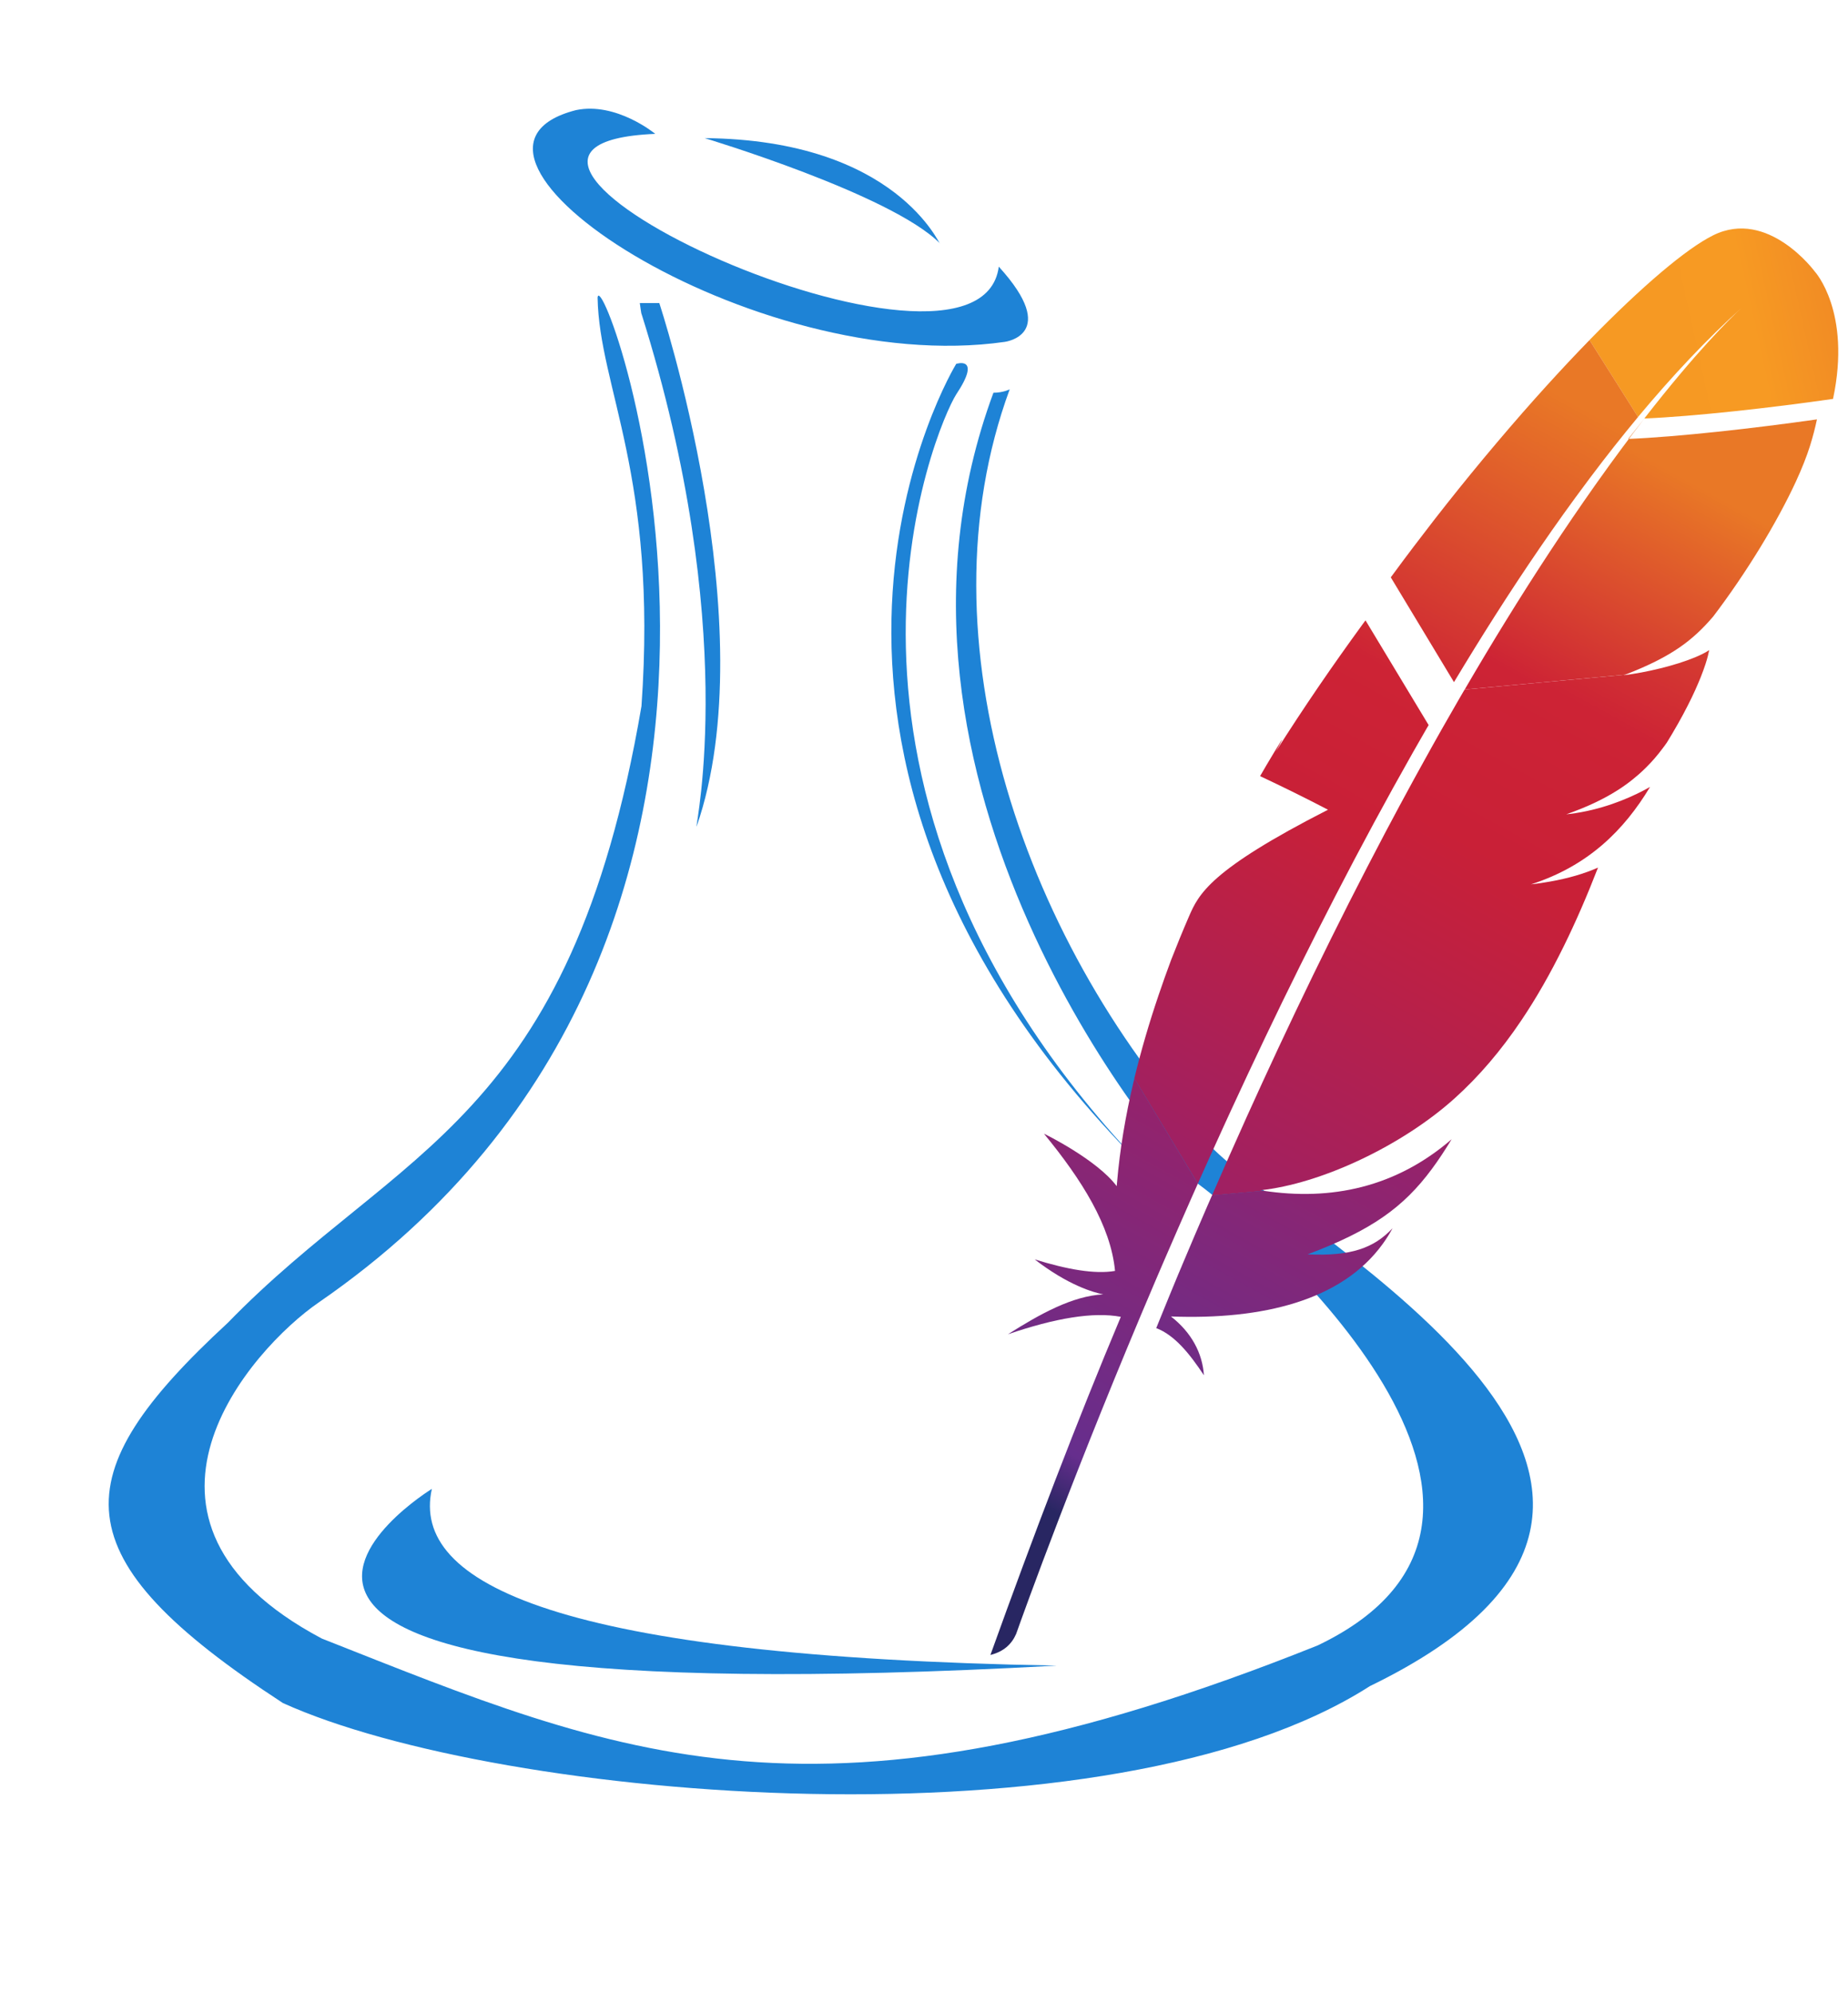 <?xml version="1.0" encoding="UTF-8"?>
<svg width="51px" height="55px" viewBox="0 0 51 55" version="1.1" xmlns="http://www.w3.org/2000/svg" xmlns:xlink="http://www.w3.org/1999/xlink">
    <title>apachekaraf-original</title>
    <defs>
        <linearGradient x1="16.531%" y1="57.978%" x2="159.465%" y2="32.487%" id="linearGradient-1">
            <stop stop-color="#F69923" offset="0%"></stop>
            <stop stop-color="#F79A23" offset="31.23%"></stop>
            <stop stop-color="#E97826" offset="83.83%"></stop>
        </linearGradient>
        <linearGradient x1="-89.927%" y1="394.601%" x2="62.913%" y2="13.776%" id="linearGradient-2">
            <stop stop-color="#9E2064" offset="32.33%"></stop>
            <stop stop-color="#C92037" offset="63.02%"></stop>
            <stop stop-color="#CD2335" offset="75.14%"></stop>
            <stop stop-color="#E97826" offset="100%"></stop>
        </linearGradient>
        <linearGradient x1="-20.668%" y1="140.945%" x2="125.225%" y2="-68.982%" id="linearGradient-3">
            <stop stop-color="#282662" offset="0%"></stop>
            <stop stop-color="#662E8D" offset="9.55%"></stop>
            <stop stop-color="#9F2064" offset="78.82%"></stop>
            <stop stop-color="#CD2032" offset="94.87%"></stop>
        </linearGradient>
        <linearGradient x1="12.61%" y1="175.89%" x2="79.708%" y2="-55.389%" id="linearGradient-4">
            <stop stop-color="#9E2064" offset="32.33%"></stop>
            <stop stop-color="#C92037" offset="63.02%"></stop>
            <stop stop-color="#CD2335" offset="75.14%"></stop>
            <stop stop-color="#E97826" offset="100%"></stop>
        </linearGradient>
        <linearGradient x1="41.143%" y1="77.335%" x2="64.865%" y2="-41.419%" id="linearGradient-5">
            <stop stop-color="#282662" offset="0%"></stop>
            <stop stop-color="#662E8D" offset="9.55%"></stop>
            <stop stop-color="#9F2064" offset="78.82%"></stop>
            <stop stop-color="#CD2032" offset="94.87%"></stop>
        </linearGradient>
        <linearGradient x1="-20.506%" y1="187.752%" x2="100.438%" y2="-51.141%" id="linearGradient-6">
            <stop stop-color="#9E2064" offset="32.33%"></stop>
            <stop stop-color="#C92037" offset="63.02%"></stop>
            <stop stop-color="#CD2335" offset="75.14%"></stop>
            <stop stop-color="#E97826" offset="100%"></stop>
        </linearGradient>
        <linearGradient x1="-135.845%" y1="311.463%" x2="69.466%" y2="27.052%" id="linearGradient-7">
            <stop stop-color="#9E2064" offset="32.33%"></stop>
            <stop stop-color="#C92037" offset="63.02%"></stop>
            <stop stop-color="#CD2335" offset="75.14%"></stop>
            <stop stop-color="#E97826" offset="100%"></stop>
        </linearGradient>
        <linearGradient x1="-4549.605%" y1="8738.173%" x2="2857.742%" y2="-5252.939%" id="linearGradient-8">
            <stop stop-color="#9E2064" offset="32.33%"></stop>
            <stop stop-color="#C92037" offset="63.02%"></stop>
            <stop stop-color="#CD2335" offset="75.14%"></stop>
            <stop stop-color="#E97826" offset="100%"></stop>
        </linearGradient>
        <linearGradient x1="-15881.533%" y1="68757.196%" x2="7801.422%" y2="-33372.917%" id="linearGradient-9">
            <stop stop-color="#9E2064" offset="32.33%"></stop>
            <stop stop-color="#C92037" offset="63.02%"></stop>
            <stop stop-color="#CD2335" offset="75.14%"></stop>
            <stop stop-color="#E97826" offset="100%"></stop>
        </linearGradient>
        <linearGradient x1="-5213.078%" y1="11337.757%" x2="5313.398%" y2="-11236.344%" id="linearGradient-10">
            <stop stop-color="#9E2064" offset="32.33%"></stop>
            <stop stop-color="#C92037" offset="63.02%"></stop>
            <stop stop-color="#CD2335" offset="75.14%"></stop>
            <stop stop-color="#E97826" offset="100%"></stop>
        </linearGradient>
    </defs>
    <g id="apachekaraf-original" stroke="none" stroke-width="1" fill="none" fill-rule="evenodd">
        <g id="Apache_Karaf-Logo.-Copy" transform="translate(3, 3)">
            <g id="Group" transform="translate(0, 0)" fill="#1E83D6" fill-rule="nonzero">
                <path d="M15.083,0.694 C7.829,1 24.025,8.472 24.564,4.359 C26.276,6.238 24.731,6.434 24.731,6.434 C17.765,7.434 8.363,1.201 12.895,0.039 C14.01,-0.195 15.083,0.694 15.083,0.694 Z" id="Path"></path>
                <path d="M24.865,7.744 C22.32,14.659 25.309,23.192 30.507,28.729 C33.104,31.258 45.996,38.098 34.805,43.53 C27.641,48.121 10.807,46.714 4.808,43.997 C-1.369,39.97 -1.281,37.72 3.286,33.505 C8.014,28.637 12.734,28.008 14.703,16.487 C15.152,10.116 13.538,7.71 13.492,5.215 C13.582,3.999 20.554,22.779 5.793,32.944 C3.942,34.217 -0.296,38.941 5.881,42.217 C14.102,45.463 19.581,47.933 33.369,42.405 C40.801,38.845 31.847,30.978 30.056,29.664 C29.077,28.821 20.454,18.551 24.416,7.838 C24.685,7.838 24.865,7.744 24.865,7.744 L24.865,7.744 Z M16.448,0.812 C16.448,0.812 21.596,2.359 22.94,3.717 C22.94,3.811 21.775,0.858 16.448,0.812 L16.448,0.812 Z" id="Shape"></path>
                <path d="M14.657,5.364 L15.195,5.364 C15.195,5.364 18.151,14.284 16.224,19.809 C16.179,19.809 17.433,14.323 14.703,5.657 C14.703,5.7 14.657,5.364 14.657,5.364 L14.657,5.364 Z M23.389,7.041 C23.389,7.041 16.984,17.485 28.403,29.056 C18.552,18.61 22.85,8.729 23.389,7.884 C24.105,6.808 23.389,7.041 23.389,7.041 Z M8.918,38.087 C8.918,38.087 -1.511,44.487 26.165,42.964 C12.413,42.72 8.334,40.71 8.918,38.087 Z" id="Shape"></path>
            </g>
            <path d="M44.28,3.493 C43.545,3.857 42.324,4.889 40.866,6.384 L42.205,8.507 C43.146,7.378 44.1,6.362 45.064,5.494 C45.138,5.425 45.177,5.392 45.177,5.392 C45.139,5.426 45.102,5.46 45.064,5.494 C44.752,5.782 43.807,6.709 42.379,8.549 C43.753,8.491 45.865,8.256 47.587,8.008 C48.099,5.598 47.084,4.494 47.084,4.494 C47.084,4.494 45.795,2.741 44.28,3.493 L44.28,3.493 Z" id="Path" fill="url(#linearGradient-1)" fill-rule="nonzero"></path>
            <path d="M42.013,15.606 C42.023,15.604 42.033,15.604 42.043,15.602 L41.85,15.619 C41.838,15.624 41.828,15.629 41.816,15.632 C41.882,15.624 41.948,15.615 42.013,15.606 L42.013,15.606 Z M40.646,19.41 C42.015,17.437 44.503,16.577 46.798,17.285 C49.092,17.993 50.664,20.105 50.683,22.507 C50.702,24.908 49.164,27.045 46.881,27.789 C44.598,28.533 42.096,27.713 40.696,25.762 L40.646,19.41 Z M31.353,27.941 C31.648,27.287 31.939,26.652 32.229,26.033 C32.554,25.338 32.874,24.666 33.191,24.014 C33.525,23.326 33.855,22.662 34.179,22.021 C34.52,21.348 34.856,20.699 35.185,20.075 C35.356,19.767 35.526,19.464 35.692,19.169 C35.742,19.082 35.793,18.996 35.843,18.909 C35.851,18.895 35.86,18.881 35.867,18.867 L35.703,18.882 L35.572,18.666 C35.56,18.688 35.547,18.708 35.534,18.73 C35.299,19.122 35.066,19.518 34.835,19.917 C57.464,53.991 58.494,98.038 37.483,133.132 C37.369,134.142 36.919,134.95 36.435,135.015 C35.952,135.079 35.588,134.378 35.588,133.384 C35.588,132.389 35.952,131.416 36.435,131.117 C36.919,130.819 37.369,131.29 37.483,132.214 L37.689,132.556 L37.873,132.539 C85.432,84.98 162.541,84.98 210.1,132.539 C257.659,180.098 257.659,257.207 210.1,304.766 L31.353,27.941 Z" id="Shape"></path>
            <path d="M40.23,19.469 C40.23,19.469 40.229,19.469 40.229,19.47 C40.228,19.47 40.228,19.471 40.227,19.471 C40.256,19.468 40.283,19.464 40.311,19.461 C40.175,19.479 40.036,19.5 39.895,19.519 L40.23,19.469 Z" id="Path" fill="#BE202E" fill-rule="nonzero"></path>
            <path d="M40.23,19.469 C40.23,19.469 40.229,19.469 40.229,19.47 C40.228,19.47 40.228,19.471 40.227,19.471 C40.256,19.468 40.283,19.464 40.311,19.461 C40.175,19.479 40.036,19.5 39.895,19.519 L40.23,19.469 Z" id="Path" fill="#BE202E" fill-rule="nonzero" opacity="0.35"></path>
            <path d="M38.257,13.994 C38.664,13.355 39.076,12.73 39.493,12.122 C39.925,11.49 40.363,10.878 40.806,10.287 C40.831,10.253 40.858,10.217 40.884,10.182 C41.32,9.601 41.762,9.042 42.206,8.507 L40.867,6.384 C40.766,6.487 40.665,6.593 40.562,6.7 C40.176,7.104 39.775,7.539 39.363,8 C38.9,8.519 38.423,9.075 37.938,9.657 C37.491,10.195 37.038,10.758 36.584,11.341 C36.199,11.838 35.81,12.349 35.426,12.873 L35.382,12.932 L37.126,15.824 C37.498,15.205 37.875,14.594 38.257,13.994 Z" id="Path" fill="url(#linearGradient-2)" fill-rule="nonzero"></path>
            <path d="M30.317,30.287 C30.086,30.82 29.855,31.362 29.622,31.916 C29.619,31.925 29.615,31.932 29.612,31.941 C29.579,32.019 29.546,32.097 29.513,32.175 C29.357,32.549 29.22,32.885 28.909,33.65 C29.422,33.846 29.835,34.364 30.225,34.952 C30.184,34.343 29.884,33.772 29.315,33.329 C31.846,33.425 34.027,32.888 35.155,31.333 C35.256,31.195 35.348,31.049 35.431,30.894 C34.919,31.44 34.284,31.671 33.087,31.615 C33.085,31.616 33.082,31.617 33.079,31.617 C33.082,31.617 33.085,31.616 33.087,31.615 C34.848,30.952 35.732,30.317 36.512,29.264 C36.698,29.014 36.877,28.741 37.061,28.439 C35.521,29.767 33.737,30.145 31.857,29.858 L30.448,29.988 C30.404,30.087 30.36,30.187 30.317,30.287 L30.317,30.287 Z" id="Path" fill="url(#linearGradient-3)" fill-rule="nonzero"></path>
            <path d="M30.975,27.636 C31.28,26.975 31.593,26.306 31.915,25.631 C32.223,24.984 32.54,24.334 32.864,23.681 C33.188,23.027 33.52,22.372 33.858,21.716 C34.201,21.05 34.553,20.384 34.91,19.722 C35.264,19.067 35.624,18.415 35.99,17.769 C36.122,17.537 36.255,17.305 36.388,17.074 C36.4,17.052 36.414,17.032 36.427,17.01 L34.684,14.119 C34.655,14.158 34.627,14.197 34.598,14.236 C34.193,14.793 33.788,15.363 33.391,15.945 C32.989,16.533 32.596,17.131 32.211,17.739 C32.585,17.063 32.268,17.58 31.959,18.102 C31.897,18.208 31.836,18.312 31.775,18.418 C32.408,18.715 33.032,19.024 33.649,19.345 C30.39,21.01 30.081,21.67 29.81,22.296 C29.632,22.707 29.47,23.105 29.321,23.487 C29.199,23.813 29.083,24.14 28.973,24.465 C28.713,25.231 28.489,25.996 28.305,26.758 L30.057,29.663 C30.288,29.143 30.526,28.617 30.77,28.083 L30.975,27.636 Z" id="Path" fill="url(#linearGradient-4)" fill-rule="nonzero"></path>
            <path d="M28.281,26.861 C28.062,27.791 27.905,28.716 27.827,29.636 C27.824,29.669 27.82,29.701 27.818,29.733 C27.271,28.998 25.807,28.28 25.811,28.286 C26.859,29.562 27.654,30.829 27.772,32.072 C27.211,32.169 26.443,32.029 25.555,31.754 C26.48,32.469 27.176,32.666 27.446,32.719 C26.596,32.764 25.71,33.255 24.817,33.82 C26.122,33.373 27.177,33.196 27.932,33.339 C26.734,36.187 25.533,39.332 24.333,42.67 C24.701,42.578 24.92,42.371 25.043,42.089 C25.257,41.485 26.678,37.519 28.903,32.307 C28.967,32.159 29.031,32.01 29.095,31.86 C29.113,31.818 29.132,31.776 29.149,31.735 C29.385,31.188 29.629,30.63 29.88,30.061 C29.938,29.932 29.996,29.802 30.053,29.672 C30.054,29.669 30.055,29.666 30.057,29.664 L28.307,26.761 C28.299,26.793 28.289,26.827 28.281,26.861 L28.281,26.861 Z" id="Path" fill="url(#linearGradient-5)" fill-rule="nonzero"></path>
            <path d="M37.396,16.068 C37.346,16.154 37.296,16.24 37.245,16.328 C37.095,16.589 36.941,16.856 36.786,17.129 C36.619,17.424 36.45,17.726 36.28,18.035 C36.193,18.19 36.108,18.347 36.02,18.506 C35.759,18.982 35.496,19.474 35.227,19.981 C34.898,20.605 34.562,21.254 34.221,21.927 C33.897,22.569 33.567,23.233 33.233,23.92 C32.916,24.572 32.596,25.245 32.271,25.939 C31.982,26.558 31.69,27.194 31.395,27.847 C31.381,27.879 31.366,27.911 31.353,27.942 C31.06,28.592 30.765,29.258 30.468,29.942 C30.461,29.958 30.455,29.974 30.448,29.989 L31.857,29.859 C31.83,29.854 31.801,29.852 31.773,29.847 C33.459,29.671 35.698,28.613 37.147,27.307 C37.814,26.706 38.42,25.996 38.98,25.165 C39.397,24.547 39.788,23.861 40.161,23.102 C40.487,22.439 40.799,21.721 41.101,20.942 C40.714,21.114 40.27,21.24 39.781,21.327 C39.696,21.342 39.608,21.357 39.52,21.37 C39.431,21.383 39.341,21.395 39.25,21.405 C39.251,21.405 39.252,21.404 39.253,21.404 C40.825,20.897 41.816,19.916 42.537,18.716 C42.123,18.952 41.451,19.262 40.646,19.411 C40.536,19.432 40.424,19.448 40.311,19.462 C40.283,19.465 40.255,19.469 40.227,19.472 C40.228,19.472 40.228,19.471 40.229,19.471 C40.229,19.471 40.23,19.471 40.23,19.47 C40.776,19.278 41.236,19.064 41.635,18.811 C41.721,18.757 41.804,18.701 41.884,18.642 C42.006,18.554 42.121,18.46 42.232,18.363 C42.303,18.3 42.372,18.236 42.438,18.169 C42.595,18.013 42.741,17.844 42.878,17.66 C42.921,17.605 42.962,17.548 43.003,17.489 C43.055,17.404 43.105,17.321 43.153,17.24 C43.373,16.869 43.548,16.538 43.688,16.248 C43.758,16.102 43.819,15.968 43.871,15.843 C43.892,15.794 43.912,15.746 43.931,15.699 C43.986,15.559 44.032,15.436 44.067,15.327 C44.12,15.164 44.152,15.034 44.17,14.94 C44.117,14.975 44.056,15.011 43.987,15.045 C43.513,15.284 42.699,15.5 42.042,15.601 L43.336,15.482 L42.042,15.601 C42.032,15.603 42.022,15.604 42.012,15.606 C41.947,15.615 41.88,15.624 41.814,15.633 C41.826,15.628 41.836,15.624 41.848,15.62 L37.421,16.028 C37.413,16.041 37.405,16.054 37.396,16.068 L37.396,16.068 Z" id="Path" fill="url(#linearGradient-6)" fill-rule="nonzero"></path>
            <path d="M42.38,8.55 C41.987,9.058 41.557,9.634 41.094,10.287 C41.07,10.321 41.045,10.356 41.021,10.39 C40.622,10.956 40.197,11.576 39.751,12.256 C39.365,12.843 38.964,13.472 38.547,14.149 C38.183,14.739 37.808,15.365 37.422,16.027 L41.849,15.619 C43.139,15.121 43.716,14.67 44.276,14.018 C44.73,13.422 45.176,12.765 45.575,12.113 C45.96,11.482 46.299,10.857 46.56,10.294 C46.725,9.935 46.858,9.602 46.95,9.309 C47.031,9.051 47.094,8.806 47.143,8.573 C45.419,8.819 43.308,9.056 41.934,9.113 L42.38,8.55 Z" id="Path" fill="url(#linearGradient-7)" fill-rule="nonzero"></path>
            <path d="M39.52,21.368 C39.431,21.405 39.341,21.439 39.25,21.468 C39.341,21.439 39.431,21.405 39.52,21.368 Z" id="Path" fill="url(#linearGradient-8)" fill-rule="nonzero"></path>
            <path d="M40.226,19.471 C40.254,19.468 40.282,19.464 40.31,19.461 C40.282,19.464 40.254,19.467 40.226,19.471 L40.226,19.471 Z" id="Path" fill="#BE202E" fill-rule="nonzero"></path>
            <path d="M40.226,19.471 C40.254,19.468 40.282,19.464 40.31,19.461 C40.282,19.464 40.254,19.467 40.226,19.471 L40.226,19.471 Z" id="Path" fill="#BE202E" fill-rule="nonzero" opacity="0.35"></path>
            <path d="M40.225,19.513 C40.259,19.505 40.292,19.492 40.325,19.484 C40.292,19.492 40.259,19.502 40.225,19.513 Z" id="Path" fill="url(#linearGradient-9)" fill-rule="nonzero"></path>
            <path d="M40.229,19.47 C40.229,19.47 40.23,19.47 40.23,19.469 C40.23,19.469 40.229,19.469 40.229,19.47 L40.229,19.47 Z" id="Path" fill="#BE202E" fill-rule="nonzero"></path>
            <path d="M40.229,19.47 C40.229,19.47 40.23,19.47 40.23,19.469 C40.23,19.469 40.229,19.469 40.229,19.47 L40.229,19.47 Z" id="Path" fill="#BE202E" fill-rule="nonzero" opacity="0.35"></path>
            <path d="M40.256,19.503 C40.256,19.503 40.259,19.503 40.259,19.501 C40.259,19.501 40.256,19.501 40.256,19.503 Z" id="Path" fill="url(#linearGradient-10)" fill-rule="nonzero"></path>
        </g>
    </g>
</svg>